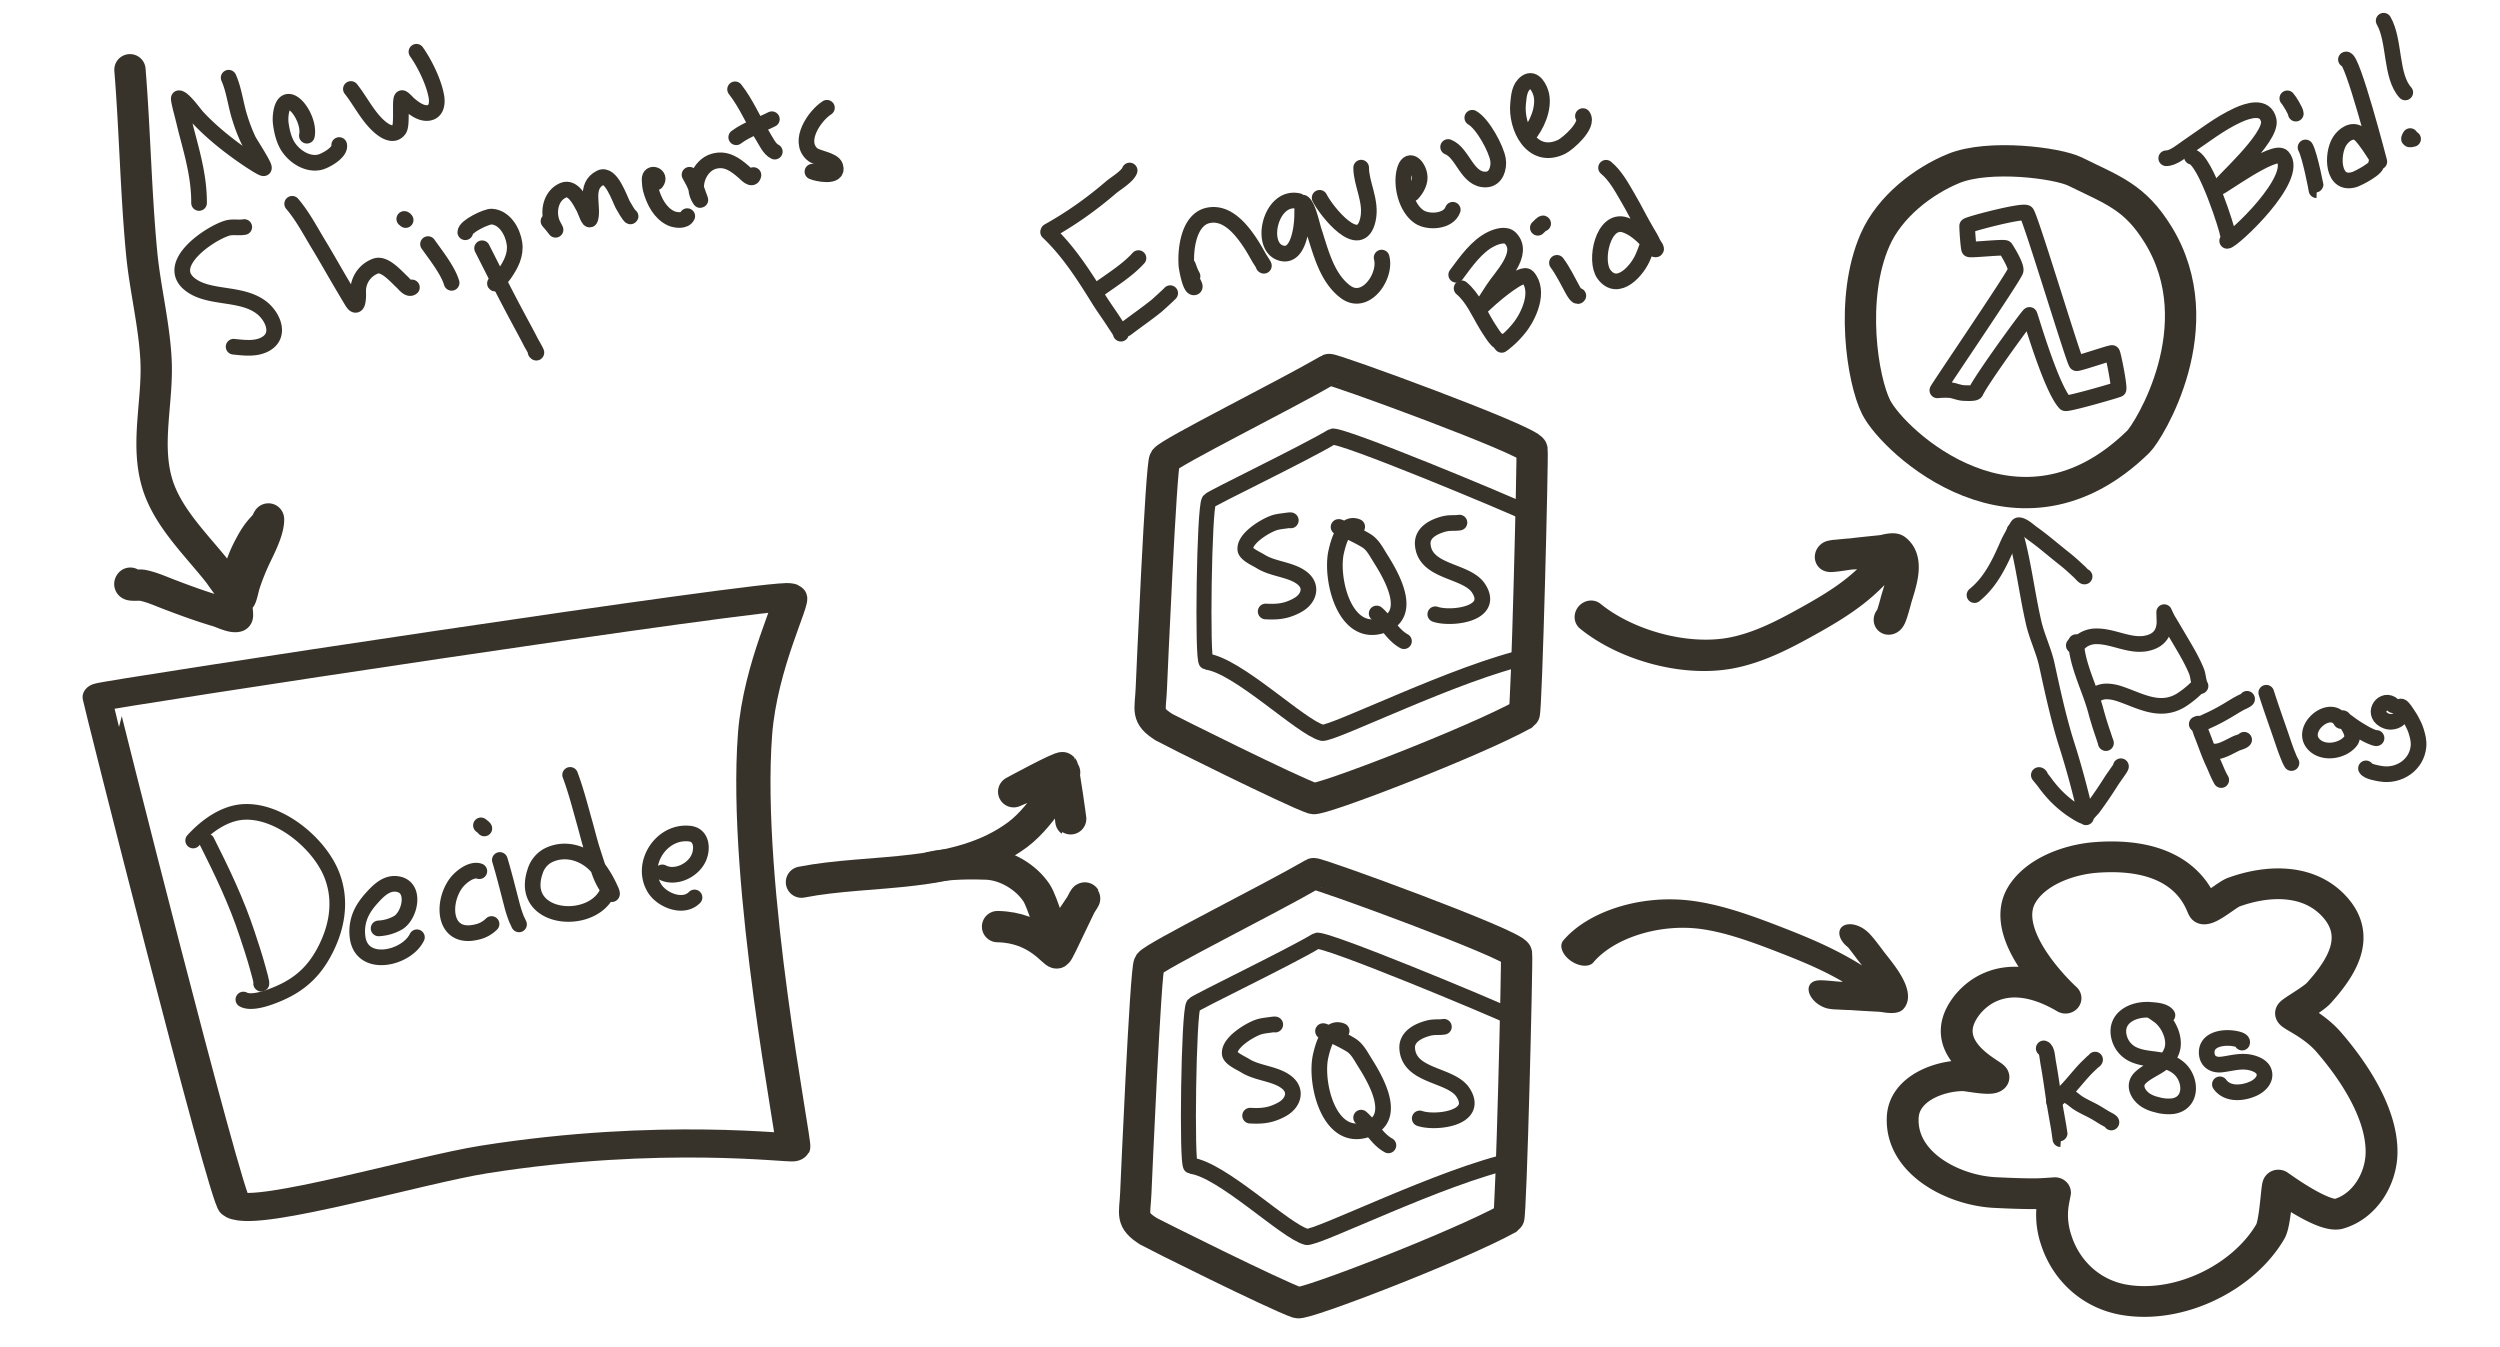 <svg xmlns="http://www.w3.org/2000/svg" xml:space="preserve" style="fill-rule:evenodd;clip-rule:evenodd;stroke-linecap:round;stroke-linejoin:round;stroke-miterlimit:1.5" viewBox="0 0 479 258"><path d="M24.23 27.05c8.37 8.17 16.24 16.92 24.71 24.97 5.01 4.76 10.77 8.7 15.57 13.68 5.57 5.78 9.02 13.58 15.94 17.83 5.82 3.56 13.5 3.83 20.05 5.1.37.08 5.76 1.5 6.15.87.11-.19-1-2.2-1.04-2.31-.86-2-1.54-3.97-2.11-6.07-.51-1.86-1.33-5.06-2.68-6.55-.2-.22.09.57.13.86.07.53.02 1.09.02 1.63 0 1.58.35 3.1.73 4.62a22.64 22.64 0 0 0 3.78 7.9c.24.34 3.14 2.73 3.02 2.94-.5.83-2.63 1.36-3.44 1.73-3.1 1.42-6.28 2.63-9.48 3.8-1.57.56-3.14 1.05-4.6 1.87-.72.4-2.1 2.09-2.1 1.27" style="fill:none;stroke:#38332a;stroke-width:6px" transform="rotate(41.05 42.84 21.1)"/><path d="M114.9 52.62c-.07.1 17.8 86.46 19.04 87.26 3.34 2.14 26.18-6.08 35.13-7.8 25.15-4.85 43.52-1.77 43.67-2.12.33-.72-7-44.9-5.38-70.96.74-11.9 5.6-23.12 4.89-23.53-1.66-.94-97.13 16.76-97.35 17.15Z" style="fill:none;stroke:#38332a;stroke-width:4.83px" transform="matrix(1.358 0 0 1.115 -136.93 74.9)"/><path d="M322.73 175.11c11.41-.93 25.03-7.85 31.84-17.13 3.95-5.4 6.14-11.64 8.15-17.95 2.12-6.66 3.85-12.95 3.61-19.96-.05-1.62-.1-3.24-.2-4.86 0-.12-.03-1.42-.31-1.35-.66.15-1.39 1.43-1.77 1.9a73.14 73.14 0 0 1-4.57 5.02 80.3 80.3 0 0 0-3.11 3.39 6.79 6.79 0 0 0-.95 1.13c.17.2 2.45-2.7 2.6-2.88 1.78-2.17 3.67-4.24 5.52-6.34.55-.62 1.5-2.43 2.43-2.53 4.43-.48 6.88 4.77 8.67 8.04.25.46 2.85 4.7 2.3 4.7" style="fill:none;stroke:#38332a;stroke-width:7.62px" transform="matrix(.55 .533 -.563 .581 225.78 -155.69)"/><path d="M322.73 175.11c11.41-.93 25.03-7.85 31.84-17.13 3.95-5.4 6.14-11.64 8.15-17.95 2.12-6.66 3.85-12.95 3.61-19.96-.05-1.62-.1-3.24-.2-4.86 0-.12-.03-1.42-.31-1.35-.66.15-1.39 1.43-1.77 1.9a73.14 73.14 0 0 1-4.57 5.02 80.3 80.3 0 0 0-3.11 3.39 6.79 6.79 0 0 0-.95 1.13c.17.2 2.45-2.7 2.6-2.88 1.78-2.17 3.67-4.24 5.52-6.34.55-.62 1.5-2.43 2.43-2.53 4.43-.48 6.88 4.77 8.67 8.04.25.46 2.85 4.7 2.3 4.7" style="fill:none;stroke:#38332a;stroke-width:8.03px" transform="matrix(.308 -.479 -.749 -.481 334.16 421.12)"/><path d="M233.87 151.45c1.1-1.46 22.87-12.27 31.47-17.26.49-.29 38.61 13.62 38.9 15.32.17 1.07-1.05 50.43-1.52 50.7-9.54 5.3-39.04 16.66-40.44 16.18-4.14-1.41-27.98-13.3-28.57-13.68-3.48-2.21-2.59-3.14-2.42-7.34.06-1.39 1.86-42.96 2.58-43.92Z" style="fill:none;stroke:#38332a;stroke-width:6px" transform="translate(-10.7 -63.39)"/><path d="M303.76 161.9c-4.45-1.98-39.8-15.56-41.14-14.82-5.76 3.2-25.14 11.76-25.58 12.3-1 1.26-1.43 30.67-.57 30.76 6.48.67 19.71 12.64 24.08 13.64 1.93.44 28.32-11.75 43.1-14.65" style="fill:none;stroke:#38332a;stroke-width:3.12px" transform="matrix(.922 0 0 1 13.08 -63.39)"/><path d="M52.48 161.37c2.93 5.82 5.7 11.59 7.74 17.79.7 2.13 1.41 4.23 2 6.4.14.55 1 3.44.67 3.07" style="fill:none;stroke:#38332a;stroke-width:3px" transform="translate(-12.86 -.18)"/><path d="M49.87 161.22c2.41-2.65 5.8-5.18 9.48-5.46 6.93-.51 14.78 6.02 17.13 12.17 1.96 5.15.87 10.47-1.78 15.15-2.4 4.24-5.66 6.54-10.14 8.13-1.28.46-3.77 1.2-5.07.48m25.91-13.63a8.32 8.32 0 0 0 3.81-1.13c2.26-1.46 3.44-6.9-.3-7.38-2.03-.27-3.58 1.31-4.82 2.69-.87.96-1.67 2.04-2.17 3.25a8.3 8.3 0 0 0-.47 4.73c1.17 5.49 9.37 3.54 11.29-.46m11.96-12.66c-1.56-.54-3.66 1.2-4.49 2.33-2.84 3.92-2.3 10.98 4.16 9.29a5.63 5.63 0 0 0 2.67-1.5m1.59-12.27c.85 2.8 1.55 5.67 2.29 8.5.23.91.51 1.8.85 2.68.14.38.7 1.44.49 1.1m-7.25-18.91c.07.06.65.48.65.59m16.44-10.26c1.07 2.85 1.83 5.8 2.65 8.73.56 1.96 1.03 3.94 1.65 5.88.39 1.2.77 2.42 1.19 3.62a14.14 14.14 0 0 0 1.83 3.7c.06.09.59.97.67.92.17-.1-.3-1.02-.34-1.12a21.24 21.24 0 0 0-2.1-3.64c-2.25-2.98-6.44-4.46-9.94-2.57a5.17 5.17 0 0 0-2.33 3c-3.27 9.67 11.98 10.7 14.17 3.13m10.21-2.97c2.49 1.31 6-.38 7.03-2.92.71-1.73.5-4.22-1.75-4.5-5.55-.66-9.69 5.97-6.7 10.58 1.43 2.2 5.46 3.83 7.59 1.64" style="fill:none;stroke:#38332a;stroke-width:3px" transform="translate(-12.86 -.18)"/><path d="M255.1 179.96c1.38.07 2.7.06 4.03-.33a9.98 9.98 0 0 0 2.25-.98c2-1.18 2.73-3.48.74-5.06-2.16-1.72-5.58-1.7-7.99-3.22-.68-.44-2.85-1.35-2.93-2.3-.19-2.1 3.72-4.46 5.44-5.07.73-.26 1.51-.32 2.27-.43.1-.01 1.08-.17 1.01-.06m12.72 1.21c-2.55-1.03-3.6 2.97-4.02 4.8-1.16 5.06 1.56 16.75 9 14.04 5.86-2.13 1.56-9.46-.56-12.82-.76-1.2-1.4-2.55-2.65-3.33-1.3-.8-2.71-1.44-4.07-2.12-.13-.06-1.2-.6-1.27-.52" style="fill:none;stroke:#38332a;stroke-width:3px" transform="translate(-12.6 -62.8)"/><path d="M276.37 180.34c1.86 1.59 3.02 4.1 5.23 5.31m6-5.16c2.93 1.02 11.53.04 8.3-4.96-2.3-3.55-10.3-2.95-10.7-8.4-.17-2.33 2.2-3.47 4.16-3.96.63-.16 1.29-.16 1.93-.17a6 6 0 0 0 .94-.07" style="fill:none;stroke:#38332a;stroke-width:3px" transform="translate(-12.6 -62.8)"/><path d="M233.87 151.45c1.1-1.46 22.87-12.27 31.47-17.26.49-.29 38.61 13.62 38.9 15.32.17 1.07-1.05 50.43-1.52 50.7-9.54 5.3-39.04 16.66-40.44 16.18-4.14-1.41-27.98-13.3-28.57-13.68-3.48-2.21-2.59-3.14-2.42-7.34.06-1.39 1.86-42.96 2.58-43.92Z" style="fill:none;stroke:#38332a;stroke-width:6px" transform="translate(-13.67 33.2)"/><path d="M303.76 161.9c-4.45-1.98-39.8-15.56-41.14-14.82-5.76 3.2-25.14 11.76-25.58 12.3-1 1.26-1.43 30.67-.57 30.76 6.48.67 19.71 12.64 24.08 13.64 1.93.44 28.32-11.75 43.1-14.65" style="fill:none;stroke:#38332a;stroke-width:3.12px" transform="matrix(.922 0 0 1 10.1 33.2)"/><path d="M255.1 179.96c1.38.07 2.7.06 4.03-.33a9.98 9.98 0 0 0 2.25-.98c2-1.18 2.73-3.48.74-5.06-2.16-1.72-5.58-1.7-7.99-3.22-.68-.44-2.85-1.35-2.93-2.3-.19-2.1 3.72-4.46 5.44-5.07.73-.26 1.51-.32 2.27-.43.1-.01 1.08-.17 1.01-.06m12.72 1.21c-2.55-1.03-3.6 2.97-4.02 4.8-1.16 5.06 1.56 16.75 9 14.04 5.86-2.13 1.56-9.46-.56-12.82-.76-1.2-1.4-2.55-2.65-3.33-1.3-.8-2.71-1.44-4.07-2.12-.13-.06-1.2-.6-1.27-.52" style="fill:none;stroke:#38332a;stroke-width:3px" transform="translate(-15.58 33.8)"/><path d="M276.37 180.34c1.86 1.59 3.02 4.1 5.23 5.31m6-5.16c2.93 1.02 11.53.04 8.3-4.96-2.3-3.55-10.3-2.95-10.7-8.4-.17-2.33 2.2-3.47 4.16-3.96.63-.16 1.29-.16 1.93-.17a6 6 0 0 0 .94-.07" style="fill:none;stroke:#38332a;stroke-width:3px" transform="translate(-15.58 33.8)"/><path d="M410.46 33.06c-3.4-1.68-16.52-3.36-23.28-.6-5.85 2.4-12.26 7.3-15.05 13.66-4.93 11.2-2.41 26.91.2 32.08 3.3 6.55 27.28 29.1 50.24 6.6 1.94-1.9 14.58-22.15 3.78-39.67-4.47-7.24-8.65-8.49-15.89-12.07Z" style="fill:none;stroke:#38332a;stroke-width:6px" transform="translate(-12.86 -.18)"/><path d="M389.77 43.47c0-.28 10.43-3.03 11.35-2.51.65.37 9.15 28.62 9.59 28.8.32.14 6.63-2.06 6.84-1.94.18.1 1.4 6.24 1.22 6.94-.02.1-9.93 2.97-10.22 2.66-2.74-2.9-6.72-16.87-6.83-16.9-.2-.06-9.26 12.4-10.3 14.72-.16.37-1.78.25-2.12.25-1.02 0-1.84-.46-2.82-.57a14.6 14.6 0 0 0-2.42.05c-.18.02 14.55-21.58 14.98-22.91.29-.87-1.88-4.29-1.94-4.34-.32-.28-6.57.42-6.93.22-.14-.08-.4-3.4-.4-4.47Z" style="fill:none;stroke:#38332a;stroke-width:3px" transform="translate(-12.86 -.18)"/><path d="M216.46 112.09c3.88 3.68 6.76 8.16 9.56 12.67.98 1.6 2.1 3.1 3.11 4.68.2.32 1.58 2.3 1.25 2.12m-13.87-19.6c4.3-2.4 8.26-5.2 12-8.42.84-.72 3.16-2.09 3.57-3.23m-6.24 23c2.57-1.88 5.8-3.84 7.93-6.22m-2.35 13.51c1.92-1.46 3.92-2.84 5.8-4.35.26-.21 2.7-2.44 2.63-2.44m4.28-3.24a9.22 9.22 0 0 1-.63-1.41c-.63-1.79.05.53.5 2.04.14.5.9 1.5.38 1.5-.74 0-1.39-3.72-1.42-4.19-.23-3.11.42-8.8 4.18-9.6 3.63-.77 6.4 2.77 8.14 5.42.6.91 1.11 1.86 1.66 2.8.27.44 1.13 1.74.78 1.36m6.7-12.33c-5.44-1.23-7.72 9.1-3.07 10.03 2.9.58 3.59-4.33 3.73-6.19.06-.75.06-1.5.06-2.25 0-.08.04-1.33.13-1.28.97.54 1.79 4.44 2.08 5.31 1.33 4.04 2.46 9.05 6.07 11.76 3.84 2.9 7.9-2.97 6.94-6.55" style="fill:none;stroke:#38332a;stroke-width:3px" transform="translate(-15.64 -67.64)"/><path d="M268.48 105.54c1.25 2.52 7.81 10.77 9.26 4.15.77-3.5-1.31-6.83-1.3-9.93m9.8 4.97c.86-.92 1.65-2.33 1.36-3.66-.4-1.9-2.15-3.42-2.86-.72-.73 2.75.3 7.13 2.8 8.82 1.74 1.18 5.63.97 6.45-1.34m-.89-12.03c2.89 1.14 3.6 6.41 7.31 6.23 1.88-.09 2.5-2.26 2.25-3.8-.34-2.1-2.89-6.86-4.93-8.03m10.69 3.45c1.64-1.93 3.09-5.17 2.55-7.8-.26-1.21-1.38-3.52-2.92-2.42-1.3.93-1.39 2.55-1.54 4-.49 4.57 2.66 11.05 8.32 8.35 1.18-.57 5.33-4.17 4.1-5.9m-23.25 32.99c2.12 1.75 3.37 4.72 4.78 7.04.16.25 2.14 3.57 2.44 3.05" style="fill:none;stroke:#38332a;stroke-width:3px" transform="translate(-15.64 -67.64)"/><path d="M294.65 120.29c1.83-2.46 3.94-5.53 6.75-6.87.98-.47 2.72-1.07 3.63-.14 2.88 2.94-1.88 7.48-3.33 9.79-.71 1.14-2.2 3.38-2.2 3.38s1.17-1.11 1.78-1.64c.66-.58 6.05-5.26 7.06-4.12 2.42 2.74.22 7.56-1.68 9.87-.65.8-1.36 1.57-2.14 2.23-.37.3-1.42 1.26-1.18.84M313.95 118c1.18 1.58 2.08 3.49 3.04 5.22.06.11.82 1.48 1.06 1.08m-7.76-13.02c.04-.03 1.02-1.06 1.02-.8m12.05-10.7c1.82 1.51 3 3.73 4.18 5.75 1.25 2.11 2.31 4.33 3.56 6.44.44.75.91 1.5 1.27 2.3.17.38.88 1.17.46 1.17-.38 0-1.38-1.47-1.63-1.73-1.19-1.21-2.57-2.45-4.22-2.98-4.2-1.36-5.93 6.86-4.03 9.45 2.67 3.64 6.55-.81 7.59-3.56.16-.41 1.41-3.12.55-3.12" style="fill:none;stroke:#38332a;stroke-width:3px" transform="translate(-15.64 -67.64)"/><path d="M429.21 95.81c2.66.46 7 14.6 6.82 14.6" style="fill:none;stroke:#38332a;stroke-width:3px" transform="translate(-9.25 -65.78)"/><path d="M424.3 96.1c1.37 0 2.95-1.38 4-2.09 3.16-2.13 6.26-4.59 9.73-6.18 1.93-.88 5.27-1.96 5.91 1.01.73 3.37-9.73 12.45-9.45 12.77.18.21 10.58-7.5 12.1-5.8 3.52 3.93-9.6 16.12-10.61 16.12m15.01-17.9c.87 1.55 2.13 8.19 2.1 8.19m-5.59-17.6c.34.34 1.63 2.45 1.63 2.93m9.6-10.37c1.18-.58 6.4 19.57 6.4 19.57s-2.78-4.58-3.88-5.35c-1.37-.98-2.97.25-3.72 1.42-1.6 2.51-1.44 8.85 3 7.3.46-.15 4.6-2.23 4-3.08m1.43-27.29c2.21 3.86 1.27 10.57 4.14 13.74m1.5 8.91c-1.36.38-.56-.41-.56-.55" style="fill:none;stroke:#38332a;stroke-width:3px" transform="translate(-9.25 -65.78)"/><path d="M51 39.07c.02-4.6-1.11-8.8-2.28-13.21-.41-1.54-.75-3.1-1.17-4.64-.03-.12-.56-2.22-.41-2.22.85 0 2.95 2.97 3.48 3.55 2.77 3 6.27 5.76 9.65 8.05.15.1 2.97 2 3.14 1.8.28-.3-2.68-4.8-2.95-5.36a32.7 32.7 0 0 1-1.69-4.42c-.76-2.41-1.07-5.25-2.1-7.55m14.99 11.11c.76-3.7-4.41-10.18-5.02-3.83-.06.65-.03 1.23.07 1.87.18 1.16.45 2.3.96 3.36 1.05 2.22 3.83 4.26 6.42 3.69 1.05-.23 4.07-1.88 3.76-3.3m2.24-10.74c1.88 2.37 3.31 5.43 5.66 7.38 1 .83 2.63 1.77 3.6.33.62-.94.05-5.7.52-5.96.18-.1 1.14.97 1.3 1.11.96.82 2.3 1.86 3.65 1.74 1.74-.16 1.89-1.95 1.62-3.33-.52-2.7-2.2-6.15-3.79-8.4M57.62 66.61c1.92.2 4.18.5 5.96-.43 3.3-1.7 1.52-5.56-.82-7.22-3.93-2.8-9.83-1.5-13.43-4.24-5.06-3.86 3.6-9.77 7.03-10.82 1.1-.33 2.21-.02 3.3-.22m9.18-4.45c1.94 2.27 3.35 4.95 4.88 7.5 1.1 1.8 2.14 3.62 3.2 5.45a405.8 405.8 0 0 0 3.4 5.76c.95 1.57 1.22.04 1.17-1.74a5.08 5.08 0 0 1 3.37-5.05c1.7-.6 3.96 2.07 5 3.02.4.36 1.3 1.6 1.92 1.08m3.09-8.3c1.44 2.05 3.8 5 4.52 7.42m-9.07-12.24c.14.02.26.24.26.21m14.65 5.41c2.24 4.43 4.48 8.88 6.83 13.26.85 1.59 1.72 3.17 2.54 4.78.17.33 1.47 2.5.88 1.84" style="fill:none;stroke:#38332a;stroke-width:3px" transform="translate(-12.86 -.18)"/><path d="M102.01 44.68c0-1.12 4.11-3.07 5.06-3 2.5.16 4.04 2.9 4.36 5.12.33 2.23-.72 4.15-1.96 5.93-.14.2-1.6 2.06-1.78 1.76m10.26-11.93c.43.5.86.98 1.25 1.51.4.55-.25-.47-.5-1.05-.93-2.22-.36-5.36 2.08-6.39 1.86-.78 3.23 2.04 3.92 3.32.4.73 1.04 2.92 1.27 2.13.69-2.32-1.29-6.28 1.95-7.85 2-.97 3.65 4 4.26 5.17.1.2 1.4 2.45 1.5 2.23m4.92-6.51c1.07-1.36-1.34-2.24-1.28-.52.02.66.08 1.35.25 1.98.6 2.15 1.75 4.44 3.87 5.43.81.37 2.63.63 3.1-.42m.43-7.93c.35.65.73 1.28 1.02 1.96.26.62.5 1.27.72 1.91.1.31.48 1.21.29.94-1.8-2.52-.18-6.61 2.62-7.39 2.36-.66 4.09.6 5.8 2.1.38.33 1.6 1.69 1.8.54m-3.52-16.43c2.16 2.74 3.48 6.05 5.33 9 .54.86 1.27 2.5 2.28 2.94" style="fill:none;stroke:#38332a;stroke-width:3px" transform="translate(-12.86 -.18)"/><path d="M153.92 26.48c2.03-1.52 4.59-2.32 6.83-3.46m7.77 10.05c.7.34 5.11 1.33 4.4-.99-.4-1.32-3.5-1.5-4.47-2.38-2.82-2.53.5-7.37 2.85-8.87" style="fill:none;stroke:#38332a;stroke-width:3px" transform="translate(-12.86 -.18)"/><path d="M179.1 164.82c13.44-2.64 29.91-.49 41.46-9.13 5.06-3.8 9.22-11.87 8.97-12.02-.4-.25-9.77 3.83-9.77 3.83s9.08-4.94 9.39-4.6c.2.22 1.64 10.25 1.57 10.2" style="fill:none;stroke:#38332a;stroke-width:6px" transform="translate(-25.54 4.2)"/><path d="M203.97 161.96c2.96-.73 8.4-.72 10.7-.6 3.62.18 7.44 2.48 9.44 5.46 1.33 1.98 3.04 8.82 3.62 9.15.26.14 5.77-7.95 5.67-8.12-.21-.35-4.89 10.27-5.34 10.52-.59.32-3.65-4.9-11.39-5.03" style="fill:none;stroke:#38332a;stroke-width:6px" transform="translate(-25.54 4.2)"/><path d="M402.63 191.08s-10.62-9.94-6.87-16.63c2.15-3.82 7.36-5.8 11.67-6.13 14.8-1.13 16.39 8.27 16.77 8.33.97.13 3.66-2.32 4.65-2.7 5.3-2 11.75-2.26 15.78 2.37 4.18 4.8 1.1 9.83-2.49 13.94-.93 1.06-4.37 3.01-4.32 3.27.07.43 3.48 1.78 5.87 4.64 3.97 4.74 8.38 11.65 8.25 17.99-.08 4.1-2.55 8.52-6.64 9.78-2.42.76-9.44-4.66-9.46-4.64-.24.27-.45 6.08-1.24 7.5-4.25 7.54-14.33 12.62-22.93 11.03-5.1-.95-8.95-4.72-10.48-9.62a13.05 13.05 0 0 1-.61-5.2c.07-.83.41-2.48.41-2.48s-2.12.17-3.18.17c-2.1 0-4.22-.09-6.33-.2-6.4-.38-14.67-4.76-14.24-12.25.27-4.53 5.63-6.64 9.47-6.63.6 0 4.2.78 4.67.26.3-.34-7.47-3.68-5.36-9.46 1.16-3.17 6.54-9.5 16.61-3.34Z" style="fill:none;stroke:#38332a;stroke-width:4.97px" transform="matrix(1.228 0 0 1.185 -98.68 -35.18)"/><path d="M404.44 201.05c.65.2.7 1.92.8 2.42.5 2.72.87 5.47 1.27 8.2.23 1.5.56 3 .79 4.5.01.13.35 2.27.33 2.27" style="fill:none;stroke:#38332a;stroke-width:3px" transform="translate(-12.86 -.18)"/><path d="M406.4 211.2c2.29-1.59 3.97-4 5.84-6.01.48-.52 1-.99 1.5-1.48.08-.1.54-.37.54-.51m-5.71 6.76c.9.19 1.77 1.14 2.53 1.6 1.08.68 2.26 1.16 3.36 1.8.79.46 1.57 1 2.38 1.4.12.07.7.38.55.49m10.75-20.55c-.63-.88-2.35-.96-3.29-1.03-3.3-.27-7.08 1.58-5.89 5.52a4.93 4.93 0 0 0 2.59 3c2.86 1.36 6.22.42 8.81 2.67 2.4 2.08 2.6 6.66-1.15 7.26a7.95 7.95 0 0 1-3.17-.3 6.7 6.7 0 0 1-2.05-.83c-1.48-.97-2.52-2.88-1.05-4.3 2.01-1.94 5.11-2.31 6.08-5.33.73-2.27-.75-5.38-2.69-6.68-.4-.26-1.5-1.16-1.98-1.03m18.1 6.29c.18-.6-1.74-.82-2.02-.85-1.98-.2-4.93.34-4.76 2.94.1 1.57 1.37 2.3 2.86 2.11 2.06-.25 3.87-.89 5.96-.27.88.27 1.91.77 2.18 1.74.38 1.38-.79 2.53-1.94 3.09-2.03.98-5.08 1.29-6.54-.76m-47.02-93.74c3.13-2.54 4.78-6.08 6.35-9.67.44-1 .97-1.89 1.52-2.82.12-.2.33-.9.62-.9.8 0 1.97 1.12 2.56 1.54 2.13 1.5 4.12 3.26 6.18 4.88 1.05.82 2.02 1.73 3 2.64.07.07.73.84.87.77.01-.01-.25-.16-.26-.17" style="fill:none;stroke:#38332a;stroke-width:3px" transform="translate(-12.86 -.18)"/><path d="M398.83 101.85c1.7 5.8 2.32 11.7 3.67 17.59.6 2.68 1.9 5.3 2.5 7.95 1.14 5.21 2.25 10.44 3.87 15.54 1.07 3.36 2 6.7 2.85 10.12.07.27.12.55.18.83.05.23.74 2.37.47 2.67-.25.27-2.42-1.22-2.66-1.38a20.91 20.91 0 0 1-4.43-4.21c-.4-.48-.73-1.01-1.14-1.48 0-.01-.66-.78-.64-.8.12-.06.37.23.3.35m8.74 7.74c0-.45 1.08-1.47 1.35-1.8a81.85 81.85 0 0 0 3.42-5.01c.43-.67.9-1.3 1.34-1.95.07-.1.74-1.02.56-1.02m-8.57-23.78c.17 4.38 2.65 8.93 3.78 13.16.37 1.39.79 2.75 1.25 4.11.16.45.31.9.45 1.36.07.23.36.87.2.69" style="fill:none;stroke:#38332a;stroke-width:3px" transform="translate(-12.86 -.18)"/><path d="M410.2 123.85c.6 0 1.25-.7 1.7-1a4.68 4.68 0 0 1 2.58-.75c3.6-.07 7.18 2.5 10.78 1 1.48-.63 2.18-1.81 2.3-3.37.04-.51-.02-1.01-.02-1.52l-.02-.74s.51 1.16.85 1.7c.62 1 1.2 2.02 1.81 3.04 1.27 2.16 2.57 4.26 3.53 6.58.33.8.35 2.12.77 2.83.02.02-.38.13-.43.16-.28.14-.53.38-.75.59a18.3 18.3 0 0 1-2.57 1.98c-4.16 2.52-8-.03-11.96-1.31-.9-.29-2.16-.5-3.1-.3-.3.07-.69.2-.97.36-.14.08-.53.37-.44.22m19.5 5.61c.4 0 .8 1.5.9 1.75.78 1.9 1.4 3.86 2.28 5.71.36.77.66 1.56 1.02 2.32.07.15.6 1.19.47.87m-4.41-10.75c.59.16 1.37-.34 1.88-.56 1.52-.67 3-1.5 4.41-2.36.78-.47 1.6-.99 2.43-1.35.08-.04.78-.38.65-.49m-6.33 10.1c1.34.14 3.19-1.08 4.38-1.6.3-.13 1.21-.35 1.4-.65m4.24-9.01c.96 3.02 2.05 6.02 3.07 9.02.34.99.66 1.97 1.06 2.94.14.34.28.7.44 1.04.07.15.32.58.24.44m9.51-8.03c-1.98-3.55-8.06 1.45-5.21 4.48 1.78 1.9 5.43 1.35 7-.57.82-.98-.02-2.39-.57-3.27a15.4 15.4 0 0 0-.53-.82c0-.02-.36-.45-.36-.34 0 .16.84.67.97.78 1.03.8 2.13 1.49 3.26 2.13.48.27.98.51 1.5.71.07.03.86.33.73.15" style="fill:none;stroke:#38332a;stroke-width:3px" transform="translate(-12.86 -.18)"/><path d="M471.37 135.3c-1.78-1.68-4.14 1.4-1.8 2.78.34.2.73.36 1.12.39.95.07 1.94-.38 2.33-1.28.14-.33.13-.74.03-1.08-.05-.19-.36-.57-.16-.57.36 0 1.17 1.37 1.35 1.62.27.38.5.8.72 1.2.32.6.62 1.22.82 1.86.31.99.56 1.94.46 2.98-.33 3.55-3.77 5.82-7.23 5.23-.58-.1-2.5-.4-2.83-1.03" style="fill:none;stroke:#38332a;stroke-width:3px" transform="translate(-12.86 -.18)"/></svg>